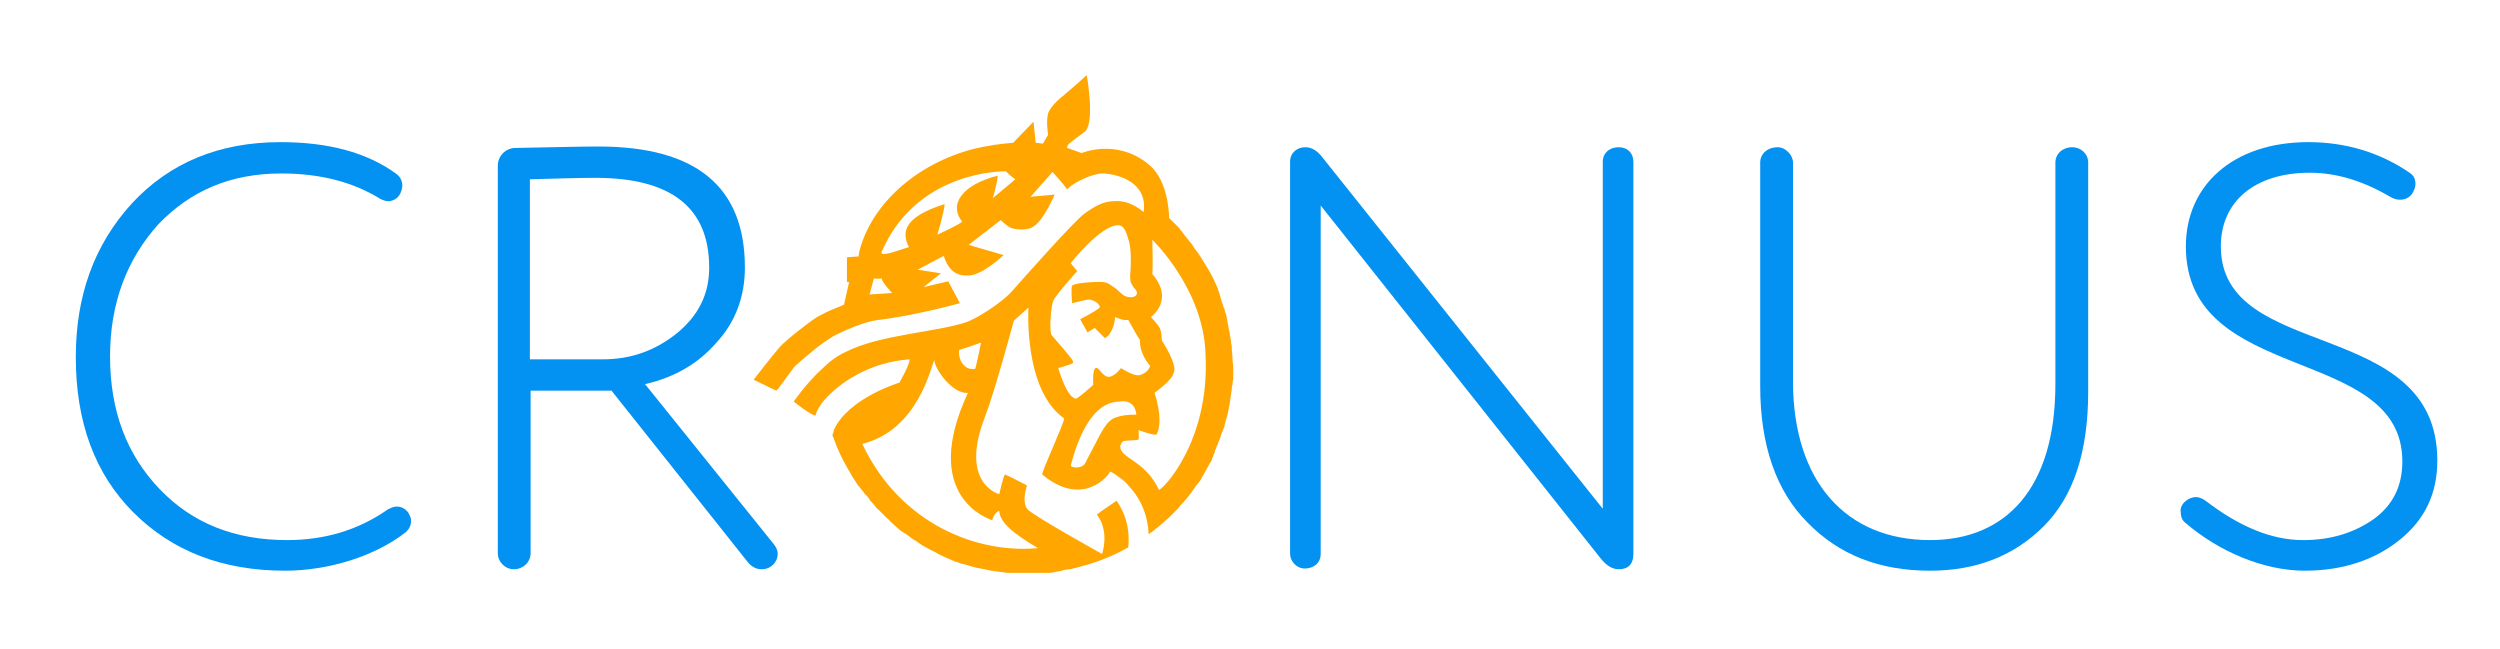 <?xml version="1.0" encoding="utf-8"?>
<!-- Generator: Adobe Illustrator 21.0.2, SVG Export Plug-In . SVG Version: 6.00 Build 0)  -->
<svg version="1.1" id="Layer_1" xmlns="http://www.w3.org/2000/svg" xmlns:xlink="http://www.w3.org/1999/xlink" x="0px" y="0px"
	 viewBox="0 0 343 89" style="enable-background:new 0 0 343 89;" xml:space="preserve">
<style type="text/css">
	.st0{fill:#0492f2;}
	.st1{fill:#ffa600;}
</style>
<g>
	<path class="st0" d="M38.6,23.8c-7,0-12.5,2.4-16.9,7c-4.3,4.8-6.6,10.8-6.6,18.1c0,7.5,2.3,13.5,6.8,18.2c4.5,4.7,10.3,7,17.5,7
		c5.2,0,9.8-1.4,13.8-4.2c0.4-0.2,0.8-0.4,1.2-0.4c0.6,0,1.1,0.2,1.6,0.8c0.2,0.4,0.4,0.7,0.4,1.1c0,0.7-0.2,1.1-0.7,1.6
		c-4.2,3.3-10.6,5.3-16.6,5.3c-8.6,0-15.5-2.7-20.8-8S10.4,57.9,10.4,49c0-8.4,2.5-15.4,7.7-21.1c5.2-5.6,12-8.4,20.4-8.4
		c6.5,0,11.8,1.4,15.8,4.3c0.6,0.4,0.9,1,0.9,1.7c0,0.2-0.1,0.7-0.3,1.1c-0.4,0.7-1,1-1.7,1c-0.2,0-0.6-0.1-1-0.3
		C48.5,25,44,23.8,38.6,23.8z"/>
	<path class="st0" d="M83.9,53.6H72.8v22.3c0,1.2-1,2.2-2.3,2.2c-1.2,0-2.2-1-2.2-2.2V22.7c0-1.3,1.1-2.4,2.4-2.4
		c5.2-0.1,9-0.2,11.4-0.2c13.4,0,20.1,5.5,20.1,16.6c0,4-1.3,7.5-3.9,10.3c-2.5,2.9-5.8,4.8-9.8,5.7l17.7,22
		c0.3,0.4,0.5,0.8,0.5,1.3c0,1.1-0.9,2.1-2.2,2.1c-0.7,0-1.4-0.3-2-1.1L83.9,53.6z M72.8,49.3h9.9c3.9,0,7.2-1.2,10.2-3.6
		c2.9-2.4,4.4-5.3,4.4-9c0-8.2-5.2-12.3-15.6-12.3c-2.4,0-5.4,0.1-9,0.2V49.3z"/>
	<path class="st0" d="M219.9,69.8V22.2c0-1.2,0.9-2,2.2-2c1.2,0,2,0.8,2,2v53.8c0,1.4-0.7,2.1-2,2.1c-0.9,0-1.7-0.5-2.5-1.5
		l-38.4-48.4V76c0,1.2-0.9,2-2.2,2c-1.1,0-2-1-2-2V22.2c0-1.2,0.9-2,2.1-2c0.9,0,1.7,0.5,2.5,1.6L219.9,69.8z"/>
	<path class="st0" d="M282,22.3c0-1.2,1-2.1,2.3-2.1c1.2,0,2.2,0.9,2.2,2.1v31.4c0,8.3-2,14.4-6.1,18.5c-4.1,4.1-9.3,6.1-15.6,6.1
		c-7,0-12.5-2.2-16.8-6.6c-4.3-4.3-6.5-10.6-6.5-18.7V22.3c0-1.2,1-2.1,2.4-2.1c1.1,0,2.1,1.1,2.1,2.1v30c0,13.8,7.3,21.8,18.8,21.8
		c10.5,0,17.2-7.2,17.2-21.4V22.3z"/>
	<path class="st0" d="M299.7,68.9c0.4-0.4,1-0.7,1.6-0.7c0.4,0,0.9,0.2,1.3,0.5c4.7,3.6,9.1,5.4,13.4,5.4c3.8,0,7-1,9.7-2.9
		c2.6-1.9,3.9-4.5,3.9-7.9c0-16.1-29.7-10.4-29.7-29.5c0-8.3,6.4-14.3,16.8-14.3c5.1,0,9.8,1.4,13.9,4.2c0.6,0.4,0.8,0.9,0.8,1.6
		c0,0.4-0.2,0.8-0.4,1.2c-0.4,0.6-1,0.9-1.7,0.9c-0.4,0-0.8-0.1-1.2-0.3c-3.7-2.2-7.4-3.4-11.2-3.4c-7.5,0-12.2,3.9-12.2,10.1
		c0,16,29.7,9.5,29.7,29.4c0,4.5-1.7,8.1-5.2,10.9s-7.9,4.2-13,4.2c-5.7,0-11.9-2.7-16.4-6.6c-0.4-0.3-0.6-0.8-0.6-1.4
		C299.1,69.8,299.3,69.3,299.7,68.9z"/>
</g>
<g>
	<path class="st1" d="M169.1,49.2c0-0.5-0.1-1-0.1-1.4c0-0.2,0-0.4-0.1-0.7c0,0,0,0,0-0.1c0-0.2,0-0.4-0.1-0.6c0,0,0-0.1,0-0.1
		c0-0.2-0.1-0.4-0.1-0.6c0,0,0-0.1,0-0.1c0-0.1-0.1-0.3-0.1-0.4c0-0.2-0.1-0.4-0.1-0.6c0-0.2-0.1-0.3-0.1-0.5c0-0.2-0.1-0.4-0.1-0.6
		c0-0.1-0.1-0.3-0.1-0.4c0-0.1,0-0.1-0.1-0.2c0-0.2-0.1-0.3-0.1-0.5c0-0.1,0-0.1-0.1-0.2c-0.1-0.2-0.1-0.4-0.2-0.6
		c-0.1-0.2-0.1-0.4-0.2-0.6c0,0,0,0,0-0.1c-0.1-0.2-0.1-0.4-0.2-0.6c0,0,0-0.1,0-0.1c-0.1-0.2-0.2-0.4-0.2-0.6
		c-0.4-0.9-0.8-1.8-1.3-2.6c-0.1-0.2-0.2-0.3-0.3-0.5c-0.5-0.8-1-1.7-1.6-2.4c-0.1-0.2-0.2-0.3-0.3-0.5c-0.3-0.4-0.6-0.7-0.9-1.1
		c-0.1-0.1-0.2-0.3-0.3-0.4c-0.1-0.1-0.2-0.3-0.3-0.4c-0.1-0.1-0.2-0.2-0.3-0.4c-0.1-0.1-0.3-0.3-0.4-0.4c-0.1-0.1-0.3-0.3-0.4-0.4
		c-0.1-0.1-0.2-0.2-0.3-0.3c-0.1-0.1-0.2-0.2-0.3-0.3c0-1.4-0.4-5.6-3-7.5c-4.3-3.4-9-1.4-9-1.4l-0.3-0.1c-0.5-0.2-1.1-0.4-1.7-0.6
		c0-0.2,0.1-0.4,0.3-0.6c0.8-0.7,2.2-1.6,2.3-1.8c1.2-1.6,0.1-7.6,0.1-7.6l-1.2,1.1l-2.1,1.8c0,0-1.7,1.3-2,2.4c-0.3,1,0,2.9,0,2.9
		l-0.7,1.2c-0.3,0-0.6-0.1-1-0.1l-0.3-2.9l-2.8,2.9c-1.7,0.1-3.5,0.4-5.3,0.8c-8.2,2.1-14.2,7.8-15.8,14.1c0,0-0.1,0.7-0.1,0.7
		l-0.1,0l-0.2,0l-1.3,0.1l0,2v0l0,1.4l0.3,0l-0.7,3.1c0,0-0.9,0.4-1.9,0.8c-0.7,0.3-1.4,0.7-1.8,0.9c-1.1,0.7-4.2,3.1-5.1,4.1
		c-0.9,1-3.6,4.5-3.6,4.5l3.1,1.5l0.3-0.3l2.2-3c0,0,2.2-2,4-3.3c0.5-0.3,0.9-0.6,1.2-0.8c1.7-0.9,4.5-2.1,6.3-2.3
		c5.1-0.6,11.2-2.3,11.2-2.3l-1.6-3l-3.4,0.8l2.4-1.9l-3.2-0.5l3.6-1.9c0,0,0.6,2.8,3.1,2.7c2,0.2,5.1-2.8,5.1-2.8l-4.8-1.4l4.4-3.4
		c0,0,0.9,0.9,1.5,1.1c0.6,0.2,2.3,0.4,3.1-0.3c1.3-0.8,2.8-4.3,2.8-4.3l-3.3,0.3l3-3.4c0,0,1.6,1.7,2,2.4c0.5-0.6,2.3-1.7,4.1-2.1
		c0.4-0.1,0.8-0.1,1.1-0.1c3.5,0.4,4.8,2,5.2,3.3h0c0.3,1.1,0.1,2,0.1,2s-1.8-1.7-4-1.5c-1.5,0-2.7,0.7-4.1,1.7
		c-1.4,1-8.4,8.9-9.9,10.6s-4.9,3.8-6.3,4.3c-4.2,1.4-11.9,1.7-16.6,4.1c-1.1,0.5-2.2,1.3-3.2,2.3c-2.2,2-3.9,4.5-3.9,4.5
		s2.5,2,3,1.9c0.1-0.5,0.5-1.3,1.2-2.1c2-2.3,6.1-5.2,11.7-5.6c0,0.8-1.4,3.2-1.4,3.2s-7,2.1-9,6.5c0,0.2-0.1,0.5-0.2,0.7
		c0,0,0,0,0,0c0.1,0.2,0.1,0.3,0.2,0.5c0.5,1.4,1.1,2.7,1.8,3.9c0.1,0.2,0.2,0.4,0.3,0.5c0.3,0.6,0.7,1.2,1.1,1.8
		c0.1,0.2,0.2,0.3,0.4,0.5c0.1,0.2,0.2,0.3,0.4,0.5c0.1,0.1,0.1,0.2,0.2,0.3c0.1,0.1,0.2,0.2,0.3,0.3c0.2,0.2,0.4,0.5,0.5,0.7
		c0.1,0.1,0.2,0.2,0.3,0.3c0.1,0.2,0.3,0.3,0.4,0.5c0,0,0,0,0,0c0.1,0.1,0.2,0.3,0.4,0.4c0.4,0.4,0.8,0.8,1.2,1.2
		c0.1,0.1,0.3,0.2,0.4,0.4c0.3,0.3,0.7,0.6,1,0.9c0.3,0.3,0.7,0.6,1.1,0.8c0.4,0.3,0.7,0.5,1.1,0.8c0.2,0.1,0.3,0.2,0.5,0.3
		c0.2,0.2,0.5,0.3,0.7,0.5c0.4,0.2,0.7,0.4,1.1,0.6c0.2,0.1,0.4,0.2,0.6,0.3c0.2,0.1,0.4,0.2,0.5,0.3c0.6,0.3,1.3,0.6,2,0.9
		c0.2,0.1,0.4,0.2,0.6,0.2c0.4,0.2,0.8,0.3,1.3,0.4c0.6,0.2,1.3,0.4,1.9,0.5c0.2,0,0.4,0.1,0.6,0.1c0.1,0,0.3,0.1,0.4,0.1
		c0.2,0,0.3,0.1,0.5,0.1c0.3,0,0.5,0.1,0.8,0.1c0.5,0.1,0.9,0.1,1.4,0.2c0.2,0,0.3,0,0.5,0c0.2,0,0.3,0,0.5,0c0,0,0.1,0,0.1,0
		c0.2,0,0.4,0,0.5,0c0.2,0,0.4,0,0.6,0c0.2,0,0.4,0,0.6,0c0.3,0,0.6,0,0.9,0c0.3,0,0.5,0,0.8,0c0.1,0,0.2,0,0.3,0c0.1,0,0.3,0,0.4,0
		c0.2,0,0.3,0,0.5,0c0.4,0,0.8-0.1,1.2-0.2c0.3,0,0.6-0.1,0.9-0.2c0.2,0,0.4-0.1,0.6-0.1c0.1,0,0.1,0,0.2,0c0.2,0,0.3-0.1,0.5-0.1
		c0.2-0.1,0.5-0.1,0.7-0.2c2.4-0.6,4.7-1.5,6.8-2.7h0c0.2-2-0.1-4.2-1.6-6.4c-0.7,0.5-2.1,1.4-2.7,1.9c1.8,2.4,0.7,5.4,0.7,5.4
		s-9.2-5.1-10.2-6.1c-0.9-1-0.1-3.3-0.1-3.3s-2.9-1.5-3-1.5c-0.2,0-0.8,2.7-0.8,2.7s-5.5-1.4-2-10.5c1.4-3.6,4-13.3,4-13.3
		s1.1-1,2-1.8c-0.1,2.4-0.1,11.7,4.9,15.2c0,0.7-3.1,7.3-3,7.7c5.5,4.6,9.1,0.2,9.3-0.4c0.4,0.1,2.1,1.3,2.5,1.9
		c2,2.1,2.7,4.5,2.8,6.7c1-0.7,1.9-1.5,2.8-2.3c0.2-0.2,0.3-0.3,0.5-0.5c0.1-0.1,0.2-0.2,0.4-0.4c0.1-0.1,0.1-0.1,0.2-0.2
		c0.2-0.2,0.3-0.3,0.4-0.5c0.8-0.8,1.5-1.7,2.1-2.6c0.1-0.2,0.3-0.4,0.4-0.5c0.2-0.3,0.4-0.5,0.5-0.8c0.1-0.2,0.2-0.3,0.3-0.5
		c0.2-0.4,0.4-0.7,0.6-1.1c0.1-0.2,0.2-0.4,0.3-0.5c0.1-0.1,0.2-0.3,0.2-0.5c0.1-0.2,0.2-0.3,0.2-0.5c0.1-0.2,0.2-0.4,0.2-0.5
		c0,0,0,0,0-0.1c0.1-0.2,0.2-0.3,0.2-0.5c0-0.1,0.1-0.1,0.1-0.2c0.1-0.1,0.1-0.3,0.2-0.5c0.1-0.2,0.1-0.3,0.2-0.5
		c0.1-0.2,0.1-0.4,0.2-0.6c0.1-0.2,0.1-0.3,0.2-0.5c0.1-0.2,0.1-0.3,0.2-0.5c0,0,0-0.1,0-0.1c0-0.1,0.1-0.3,0.1-0.4
		c0-0.1,0.1-0.3,0.1-0.4c0.1-0.2,0.1-0.4,0.2-0.6c0-0.2,0.1-0.3,0.1-0.5c0-0.2,0.1-0.3,0.1-0.5c0-0.2,0.1-0.4,0.1-0.5
		c0-0.2,0.1-0.5,0.1-0.7c0,0,0-0.1,0-0.1c0-0.2,0.1-0.4,0.1-0.6c0-0.2,0.1-0.5,0.1-0.7c0-0.2,0-0.4,0.1-0.6c0-0.2,0-0.5,0.1-0.7
		c0,0,0,0,0-0.1c0-0.5,0-1,0-1.5S169.1,49.7,169.1,49.2z M119.3,40.4l0.6-2.2c0,0,0.4,0.1,1.1,0c-0.2,0.3,1.4,2,1.4,2L119.3,40.4z
		 M136.2,27.2c0,0,0.5-1.5,0.7-3.1c-4.8,1.2-6.8,3.9-4.9,6.3c-0.3,0.4-3.4,1.8-3.4,1.8s1-3.3,1-4.2c-5.7,1.8-5.9,3.9-4.9,5.9
		c-1.4,0.4-3.5,1.3-3.8,0.8c4.3-10.2,14.5-11.2,17.1-11.2c0.8,0.8,1.3,1.1,1.3,1.1L136.2,27.2z M136.2,71.4
		c-0.2-0.2,0.5-1.3,0.9-1.3c0.1,1.5,1.6,2.9,5.3,5.1c-8.3,0.8-18.9-3.3-24.1-14.3c7.7-1.9,9.4-10.6,9.9-11.5c0,1.2,2.5,4.7,4.6,4.5
		C126.2,68.1,135.6,71.2,136.2,71.4z M133.8,50.6c-1.5,0.3-2.4-1.3-2.2-2.6c0.8-0.2,3-1,3-1S134,50,133.8,50.6z M145.2,50.5
		c0,0,1.8-0.5,2-0.7c0.2-0.2-0.3-0.8-2.9-3.8c-0.4-0.5-0.1-4,0.2-4.7c0.3-0.8,3.3-4.1,3.3-4.1l-0.9-1.1c0,0,4.1-5.2,6.5-5.2
		c1.1,0,1.3,1.8,1.5,2.2c0.4,1.5,0.2,4.1,0.2,4.1s-0.1,0.9,0,1.3c0,0.4,0.5,1,0.5,1s0.4,0.4,0.4,0.7c-0.1,0.8-1.3,0.6-1.7,0.4
		c-0.4-0.2-1.1-1-1.5-1.2c-0.3-0.2-0.7-0.6-1.4-0.7c-0.7-0.1-4.1,0.1-4.3,0.5c-0.2,0.4,0,2.4,0,2.4s1.9-0.5,2.3-0.5
		c0.4,0,1.4,0.4,1.5,1c0.2,0.2-2.7,1.7-2.7,1.7l1,1.8l1-0.6l1.4,1.4c0,0,1.2-0.6,1.4-2.9c0.3,0.1,1,0.5,1.8,0.4
		c0.1,0.1,1.4,2.6,1.6,2.7c-0.1,2,1.4,3.6,1.4,3.6s-0.2,1-1.6,1.3c-0.9,0-2.4-1-2.4-1s-0.8,1.1-1.6,1.2c-0.8,0.1-1.4-1.2-1.7-1.2
		c-0.7-0.3-0.5,2.3-0.5,2.3s-2.1,1.9-2.4,1.9C146.3,54.5,145.2,50.5,145.2,50.5z M148.8,63.7c-0.7,0.7-1.8,0.4-1.9,0.2
		c0.4-1.5,2.2-8.7,6.6-8.8c2.4-0.4,2.4,1.8,2.4,1.8s-2.1-0.1-3.3,0.6C151.4,58.3,150.9,59.8,148.8,63.7z M159,67.2
		c-1.9-4.1-5.4-4.3-5.3-6c0.1-0.3,0.2-0.6,0.5-0.7c0.8-0.1,2-0.1,2-0.2c0.1-0.1,0-1.3,0-1.3s2.1,0.8,2.5,0.6c1-2.1-0.3-5.7-0.3-5.7
		s2.5-1.8,2.6-2.7c0.7-1-1.6-4.5-1.6-4.5s0-0.9-0.2-1.5c-0.2-0.6-1.3-1.7-1.3-1.7s3.3-2.3,0.2-5.9c0.1-1.1,0-4.7,0-4.7
		s7.1,6.8,7.3,15.8C166,60.7,159.4,67.3,159,67.2z"/>
</g>
</svg>
